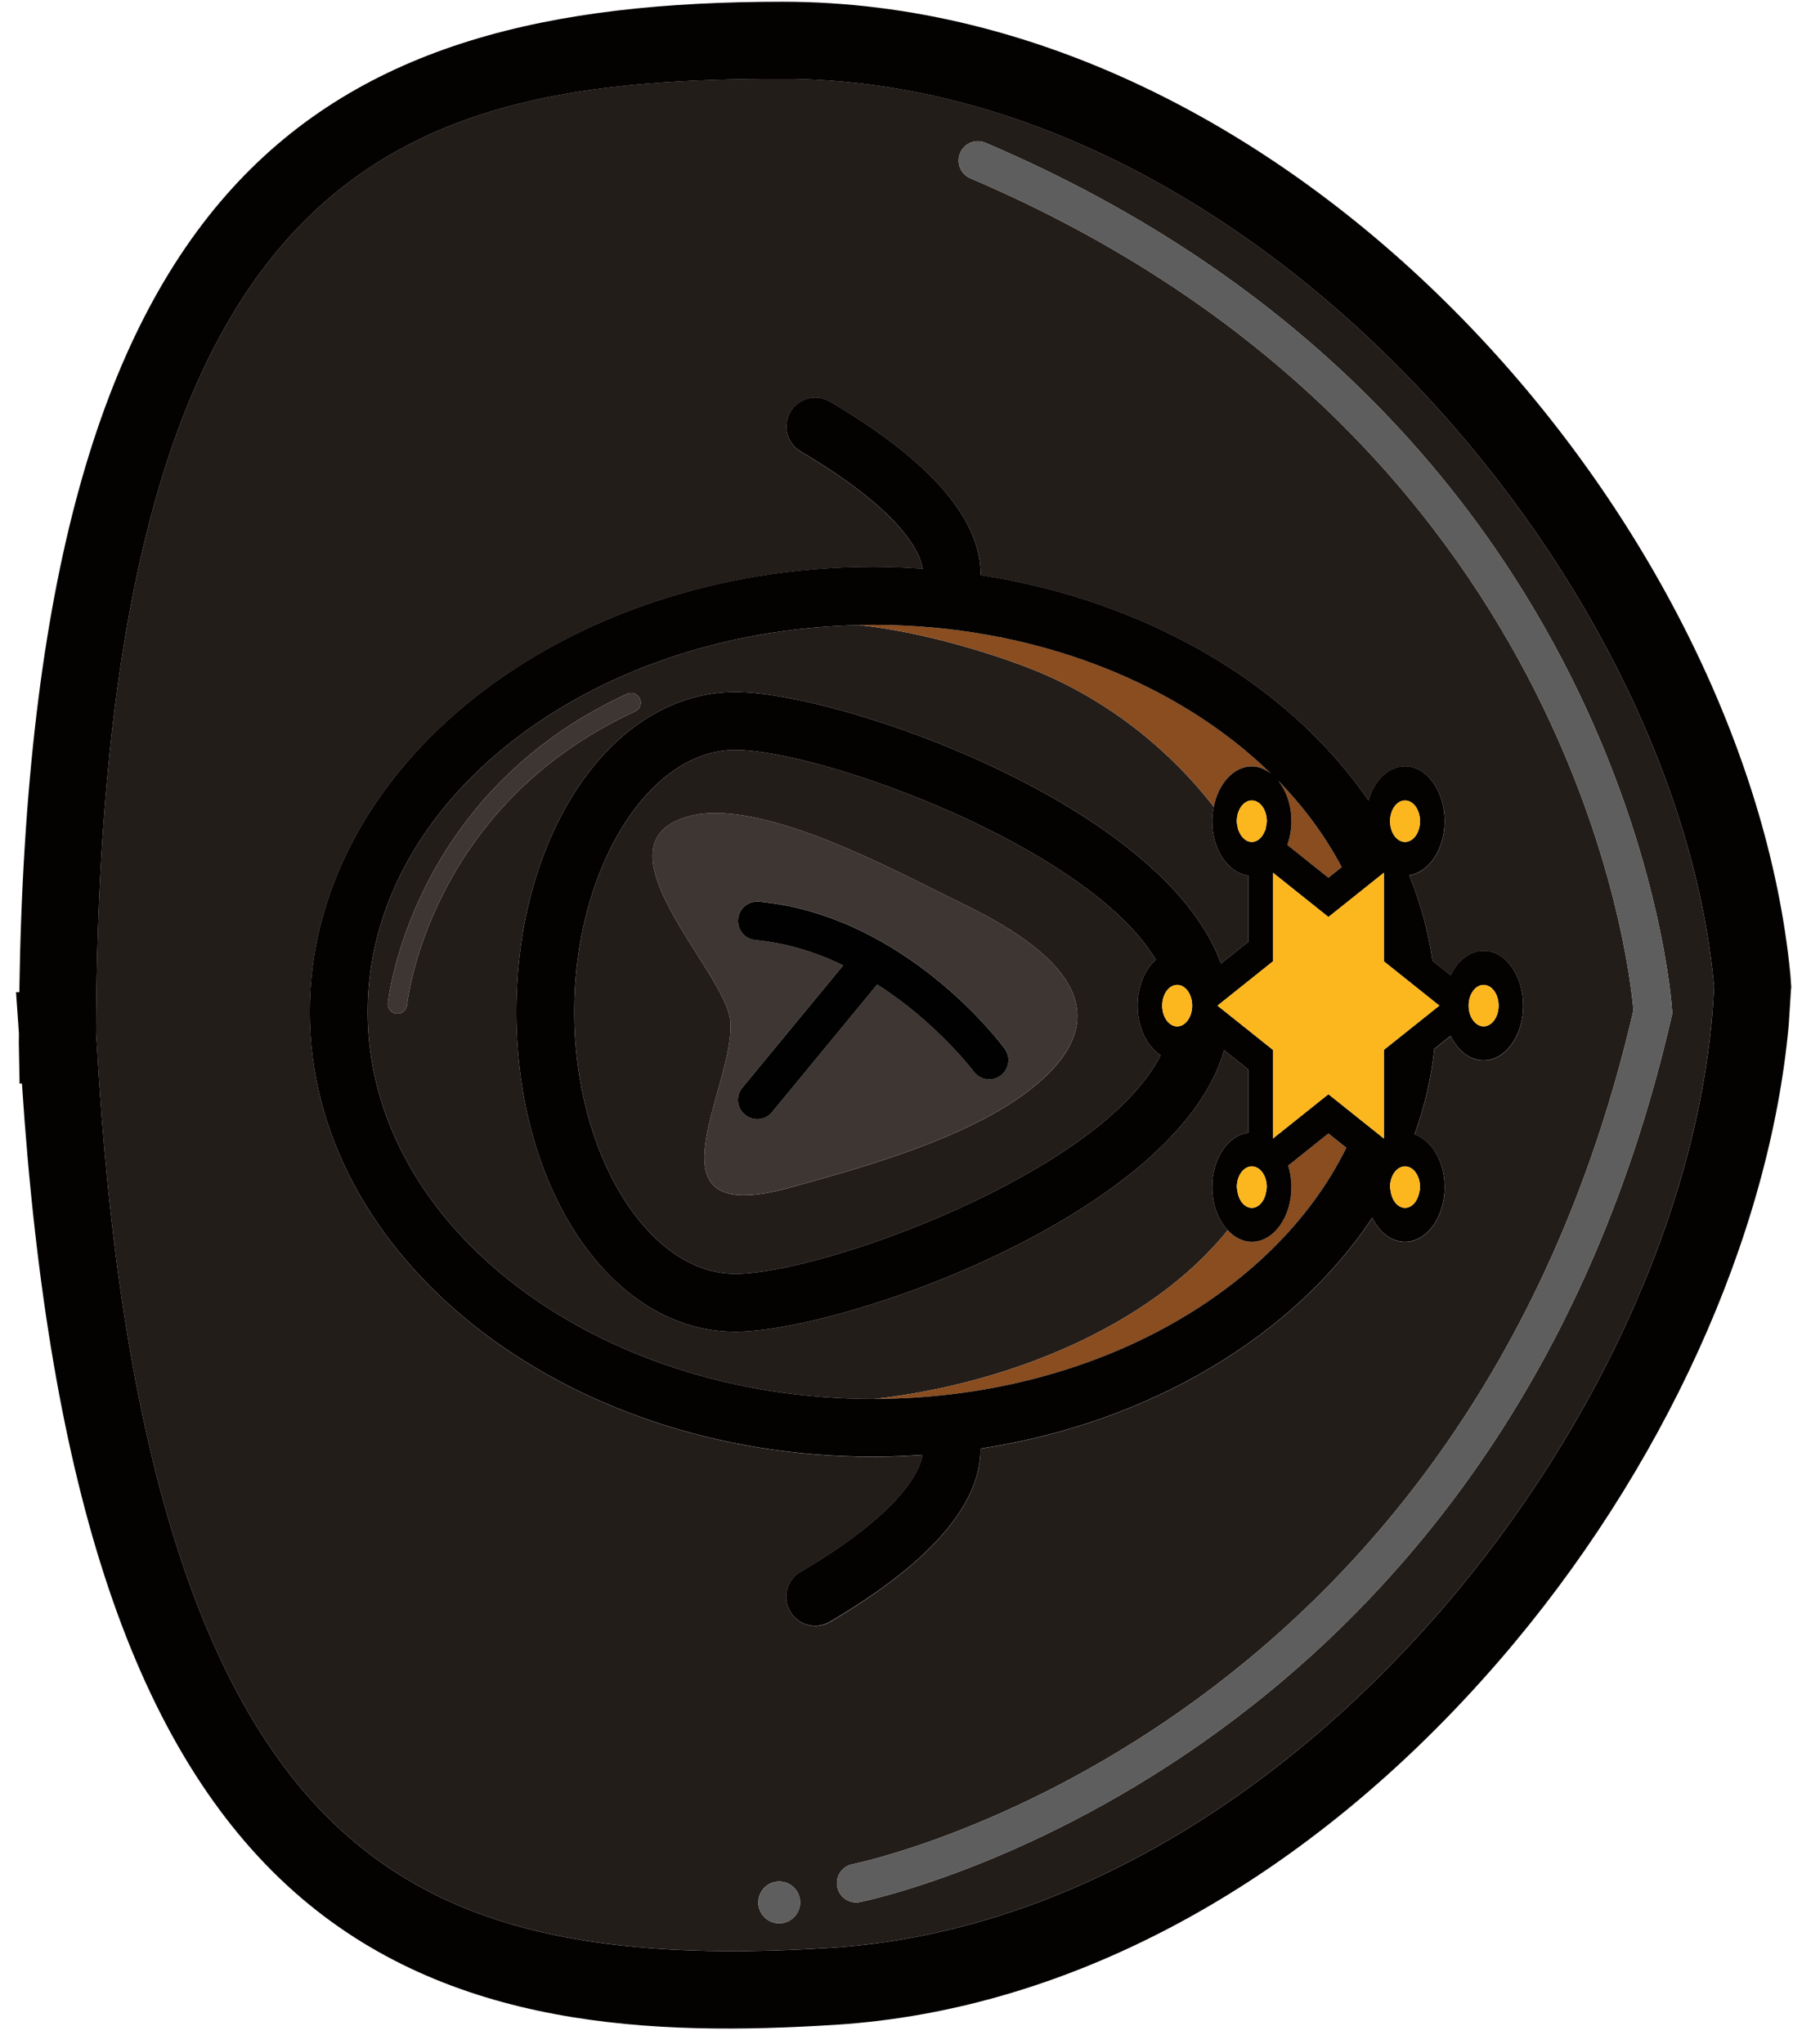 <svg width="93" height="106" viewBox="0 0 93 106" fill="none" xmlns="http://www.w3.org/2000/svg">
<path d="M63.681 63.788C63.195 63.268 62.875 62.462 62.875 61.55C62.875 60.07 63.703 58.862 64.751 58.736L64.751 55.457L63.494 54.453C61.059 62.949 43.719 69.051 38.135 69.051C31.77 69.051 26.784 61.768 26.784 52.467C26.784 43.168 31.769 35.883 38.135 35.883C43.605 35.883 60.357 41.737 63.33 49.959L64.751 48.826L64.751 45.394C63.703 45.267 62.875 44.062 62.875 42.58C62.875 42.32 62.909 42.072 62.956 41.832C60.537 38.719 57.268 36.191 53.593 34.725C51.411 33.854 47.757 32.743 44.566 32.412C30.443 32.707 19.072 41.586 19.072 52.465C19.072 63.533 30.832 72.537 45.287 72.537C45.314 72.537 45.342 72.535 45.37 72.535C52.119 71.784 59.599 68.855 63.681 63.788ZM20.118 52.017C20.128 51.91 21.264 41.163 32.526 35.978C32.777 35.863 33.074 35.972 33.189 36.224C33.22 36.29 33.235 36.363 33.235 36.433C33.235 36.621 33.127 36.802 32.944 36.886C22.2 41.833 21.123 52.009 21.113 52.111C21.088 52.386 20.843 52.588 20.568 52.562C20.294 52.536 20.088 52.294 20.118 52.017Z" fill="#231D1A"/>
<path d="M64.152 61.552C64.152 61.616 64.171 61.671 64.178 61.734C64.171 61.671 64.152 61.616 64.152 61.552Z" fill="#231D1A"/>
<path d="M38.136 38.883C33.61 38.883 29.785 45.104 29.785 52.467C29.785 59.83 33.609 66.051 38.136 66.051C42.66 66.051 57.127 60.817 60.201 54.715C59.498 54.264 59.006 53.283 59.006 52.143C59.006 51.141 59.384 50.264 59.951 49.758C56.403 43.858 42.546 38.883 38.136 38.883ZM54.678 55.35C51.717 58.639 45.1 60.436 40.973 61.579C39.159 62.079 38.032 62.073 37.368 61.724C35.151 60.562 38.081 55.595 37.884 52.96C37.694 50.405 30.57 43.767 35.698 42.335C39.454 41.288 46.533 45.212 49.802 46.796C53.101 48.393 58.234 51.399 54.678 55.35Z" fill="#231D1A"/>
<path d="M35.697 42.333C30.568 43.765 37.692 50.403 37.883 52.958C38.08 55.593 35.151 60.56 37.367 61.722C38.031 62.072 39.158 62.077 40.972 61.577C45.099 60.434 51.716 58.638 54.677 55.348C58.234 51.397 53.101 48.391 49.8 46.793C46.532 45.21 39.453 41.286 35.697 42.333ZM52.113 54.37C52.245 54.548 52.308 54.755 52.308 54.962C52.308 55.269 52.167 55.569 51.902 55.767C51.459 56.095 50.832 55.999 50.504 55.556C50.475 55.517 48.59 53.019 45.502 51.046L40.05 57.661C39.699 58.087 39.069 58.147 38.643 57.796C38.217 57.446 38.155 56.814 38.507 56.39L43.733 50.052C42.369 49.394 40.84 48.898 39.184 48.739C38.635 48.688 38.235 48.212 38.284 47.649C38.336 47.1 38.824 46.696 39.374 46.749C46.949 47.468 51.906 54.087 52.113 54.37Z" fill="#3E3633"/>
<path d="M4.983 53.45L4.982 53.581L5.012 53.974C6.178 74.972 10.395 88.421 17.905 95.089C23.425 99.991 30.952 101.759 43.073 100.995C67.357 99.464 87.984 72.47 88.907 51.108L88.883 50.92C86.823 29.707 64.824 4.088 40.593 4.088C21.222 4.089 5.172 7.802 4.983 53.45ZM40.989 83.566C40.569 82.851 40.807 81.931 41.52 81.513C46.364 78.663 47.674 76.523 47.846 75.443C47.001 75.502 46.149 75.537 45.285 75.537C29.176 75.537 16.07 65.187 16.07 52.465C16.07 39.746 29.175 29.399 45.285 29.399C46.148 29.399 47.001 29.434 47.846 29.493C47.842 29.472 47.848 29.458 47.848 29.438C47.647 28.342 46.31 26.225 41.533 23.415C40.819 22.995 40.582 22.075 41.001 21.36C41.421 20.647 42.341 20.409 43.055 20.829C47.619 23.515 50.212 26.186 50.761 28.767C50.837 29.128 50.868 29.458 50.868 29.759C50.868 29.78 50.864 29.796 50.863 29.816C50.863 29.816 50.857 29.824 50.856 29.826C50.922 29.836 50.988 29.849 51.055 29.859C51.407 29.916 51.758 29.974 52.106 30.039C52.221 30.062 52.335 30.088 52.45 30.111C52.748 30.17 53.045 30.23 53.339 30.297C53.382 30.307 53.425 30.318 53.469 30.328C53.831 30.412 54.192 30.498 54.548 30.594C54.581 30.602 54.614 30.614 54.648 30.621C55.013 30.719 55.377 30.82 55.735 30.93C55.768 30.94 55.8 30.951 55.833 30.961C56.191 31.07 56.547 31.186 56.896 31.305C56.987 31.336 57.075 31.371 57.166 31.403C57.838 31.641 58.5 31.895 59.145 32.171C59.184 32.187 59.22 32.204 59.258 32.22C59.584 32.363 59.907 32.505 60.226 32.656C60.366 32.722 60.502 32.793 60.64 32.861C60.854 32.965 61.07 33.068 61.28 33.177C61.551 33.318 61.819 33.464 62.085 33.613C62.155 33.654 62.23 33.691 62.301 33.73C62.507 33.847 62.707 33.97 62.909 34.091C63.036 34.167 63.167 34.241 63.293 34.32C63.468 34.427 63.636 34.541 63.808 34.652C63.955 34.748 64.105 34.84 64.25 34.937C66.973 36.775 69.259 39.003 70.98 41.507C71.288 40.474 72.022 39.743 72.878 39.743C74.009 39.743 74.932 41.016 74.932 42.583C74.932 44.046 74.123 45.237 73.093 45.388C73.676 46.812 74.082 48.296 74.305 49.826L75.244 50.576C75.613 49.81 76.241 49.305 76.954 49.305C78.086 49.305 79.007 50.578 79.007 52.145C79.007 53.712 78.087 54.985 76.954 54.985C76.241 54.985 75.613 54.479 75.244 53.714L74.398 54.39C74.238 55.913 73.888 57.396 73.371 58.822C74.264 59.127 74.932 60.226 74.932 61.556C74.932 63.12 74.011 64.396 72.878 64.396C72.172 64.396 71.549 63.9 71.179 63.148C67.119 69.259 59.69 73.765 50.852 75.117C50.853 75.138 50.858 75.154 50.858 75.174C50.858 75.475 50.827 75.807 50.751 76.166C50.202 78.748 47.608 81.418 43.044 84.105C42.329 84.519 41.409 84.28 40.989 83.566ZM40.417 99.726C39.818 99.726 39.333 99.24 39.333 98.642C39.333 98.042 39.818 97.558 40.417 97.558C41.016 97.558 41.501 98.042 41.501 98.642C41.501 99.239 41.015 99.726 40.417 99.726ZM86.73 52.413L86.737 52.552L86.706 52.689C77.715 91.886 44.926 98.562 44.596 98.625C44.054 98.729 43.531 98.371 43.427 97.83C43.32 97.291 43.679 96.764 44.221 96.66C44.538 96.599 75.987 90.144 84.723 52.389C84.547 50.239 81.653 22.606 50.329 9.243C49.819 9.026 49.587 8.434 49.802 7.93C50.019 7.422 50.606 7.186 51.115 7.403C84.738 21.747 86.714 52.109 86.73 52.413Z" fill="#231D1A"/>
<path d="M73.655 61.553C73.655 61.655 73.633 61.748 73.613 61.842C73.633 61.748 73.655 61.654 73.655 61.553Z" fill="#231D1A"/>
<path d="M72.107 61.599C72.109 61.646 72.121 61.689 72.127 61.734C72.121 61.689 72.109 61.646 72.107 61.599Z" fill="#231D1A"/>
<path d="M1.002 51.444L0.832 51.444L0.982 53.592L0.976 54.088L1.015 56.186L1.138 56.18C2.536 77.446 7.038 90.789 15.249 98.082C23.286 105.219 33.952 105.578 43.325 104.988C55.669 104.209 67.892 97.509 77.746 86.125C86.265 76.279 91.793 64.09 92.78 53.127L92.905 51.16C92.892 50.937 92.873 50.596 92.861 50.504C90.579 27.182 67.261 0.09 40.592 0.09C16.644 0.09 1.627 8.746 1.002 51.444ZM88.884 50.922L88.908 51.11C87.985 72.471 67.358 99.465 43.074 100.997C30.953 101.761 23.426 99.993 17.906 95.091C10.396 88.423 6.179 74.974 5.013 53.976L4.983 53.583L4.984 53.452C5.172 7.804 21.222 4.091 40.593 4.091C64.825 4.09 86.824 29.709 88.884 50.922Z" fill="#040101"/>
<path d="M92.915 51.015L92.906 51.16C92.91 51.228 92.913 51.287 92.915 51.322L92.915 51.015Z" fill="#010101"/>
<path d="M38.283 47.651C38.234 48.214 38.635 48.691 39.183 48.742C40.839 48.9 42.368 49.395 43.732 50.054L38.506 56.392C38.153 56.816 38.216 57.45 38.642 57.798C39.068 58.151 39.699 58.09 40.049 57.663L45.501 51.048C48.589 53.022 50.474 55.52 50.503 55.559C50.831 56.002 51.458 56.097 51.901 55.77C52.167 55.572 52.307 55.272 52.307 54.965C52.307 54.758 52.244 54.55 52.112 54.373C51.905 54.09 46.948 47.471 39.372 46.752C38.823 46.697 38.335 47.102 38.283 47.651Z" fill="#010101"/>
<path d="M65.708 61.552C65.708 61.616 65.689 61.671 65.682 61.734C65.689 61.671 65.708 61.616 65.708 61.552Z" fill="#894D20"/>
<path d="M45.369 72.535C56.551 72.508 66.104 67.094 69.829 59.512L68.902 58.772L66.816 60.438C66.922 60.78 66.982 61.155 66.982 61.551C66.982 63.115 66.06 64.391 64.929 64.391C64.457 64.391 64.028 64.161 63.68 63.789C59.598 68.856 52.118 71.785 45.369 72.535Z" fill="#894D20"/>
<path d="M65.707 42.58C65.707 42.685 65.685 42.779 65.664 42.875C65.684 42.779 65.707 42.686 65.707 42.58Z" fill="#894D20"/>
<path d="M64.152 42.58C64.152 42.685 64.174 42.779 64.195 42.875C64.175 42.779 64.152 42.686 64.152 42.58Z" fill="#894D20"/>
<path d="M64.251 43.074C64.24 43.047 64.223 43.027 64.215 42.998C64.223 43.028 64.24 43.047 64.251 43.074Z" fill="#894D20"/>
<path d="M62.957 41.832C63.197 40.631 63.986 39.74 64.931 39.74C65.289 39.74 65.623 39.881 65.916 40.105C61.113 35.417 53.654 32.398 45.287 32.398C45.045 32.398 44.807 32.406 44.566 32.412C47.757 32.742 51.412 33.853 53.593 34.725C57.269 36.192 60.538 38.719 62.957 41.832Z" fill="#894D20"/>
<path d="M65.645 42.998C65.637 43.027 65.62 43.047 65.609 43.074C65.62 43.047 65.638 43.028 65.645 42.998Z" fill="#894D20"/>
<path d="M66.771 43.809L68.902 45.512L69.591 44.961C68.74 43.354 67.631 41.846 66.293 40.475C66.713 40.996 66.981 41.743 66.981 42.58C66.982 43.024 66.902 43.436 66.771 43.809Z" fill="#894D20"/>
<path d="M70.292 46.44L68.903 47.547L66.027 45.25L66.027 45.252L68.903 47.549L70.292 46.44Z" fill="#894D20"/>
<path d="M50.749 76.16C50.825 75.801 50.856 75.469 50.856 75.168C50.856 75.148 50.851 75.133 50.85 75.111C59.688 73.759 67.118 69.254 71.177 63.142C71.547 63.894 72.17 64.39 72.876 64.39C74.009 64.39 74.93 63.115 74.93 61.55C74.93 60.22 74.262 59.12 73.369 58.816C73.887 57.39 74.236 55.908 74.396 54.384L75.242 53.708C75.611 54.474 76.239 54.979 76.952 54.979C78.085 54.979 79.005 53.706 79.005 52.139C79.005 50.572 78.084 49.299 76.952 49.299C76.239 49.299 75.611 49.805 75.242 50.57L74.303 49.82C74.08 48.291 73.674 46.806 73.091 45.382C74.121 45.232 74.93 44.04 74.93 42.577C74.93 41.011 74.007 39.737 72.876 39.737C72.02 39.737 71.285 40.467 70.978 41.501C69.256 38.997 66.97 36.769 64.248 34.931C64.102 34.833 63.953 34.742 63.806 34.646C63.634 34.535 63.466 34.421 63.291 34.314C63.165 34.236 63.034 34.162 62.907 34.085C62.705 33.964 62.505 33.841 62.299 33.724C62.228 33.685 62.153 33.648 62.083 33.607C61.817 33.459 61.55 33.312 61.278 33.171C61.067 33.062 60.852 32.958 60.638 32.855C60.5 32.787 60.364 32.716 60.224 32.65C59.906 32.5 59.582 32.357 59.256 32.214C59.218 32.198 59.182 32.181 59.143 32.165C58.498 31.89 57.836 31.636 57.164 31.397C57.073 31.366 56.985 31.331 56.894 31.299C56.544 31.18 56.189 31.065 55.831 30.955C55.799 30.945 55.767 30.934 55.733 30.924C55.375 30.815 55.011 30.713 54.646 30.615C54.613 30.607 54.58 30.595 54.546 30.588C54.19 30.492 53.829 30.406 53.467 30.322C53.423 30.312 53.38 30.301 53.337 30.291C53.043 30.225 52.746 30.164 52.448 30.105C52.333 30.082 52.219 30.056 52.104 30.033C51.756 29.969 51.405 29.91 51.053 29.853C50.986 29.843 50.92 29.83 50.854 29.82C50.855 29.818 50.861 29.81 50.861 29.81C50.862 29.79 50.866 29.775 50.866 29.753C50.866 29.452 50.835 29.122 50.759 28.761C50.21 26.181 47.617 23.509 43.053 20.823C42.339 20.403 41.419 20.641 40.999 21.354C40.58 22.069 40.817 22.989 41.531 23.409C46.308 26.22 47.645 28.337 47.846 29.432C47.848 29.446 47.854 29.463 47.856 29.479L47.857 29.491L47.844 29.487C46.999 29.428 46.147 29.393 45.283 29.393C29.174 29.393 16.068 39.741 16.068 52.459C16.068 65.182 29.173 75.531 45.283 75.531C46.146 75.531 46.999 75.496 47.844 75.437C47.672 76.517 46.362 78.658 41.518 81.507C40.805 81.925 40.567 82.845 40.987 83.56C41.407 84.275 42.327 84.513 43.04 84.093C47.606 81.412 50.2 78.742 50.749 76.16ZM73.654 42.58C73.654 43.174 73.306 43.656 72.877 43.656C72.448 43.656 72.1 43.174 72.1 42.58C72.1 41.986 72.448 41.504 72.877 41.504C73.306 41.504 73.654 41.986 73.654 42.58ZM68.903 56.735L66.027 59.032L66.027 54.438L63.15 52.143L66.027 49.846L66.027 45.252L66.027 45.25L68.903 47.547L70.292 46.44L71.779 45.252L71.779 49.846L74.656 52.143L71.779 54.438L71.779 59.032L68.903 56.735ZM64.179 61.735C64.171 61.672 64.153 61.618 64.153 61.553C64.153 61.551 64.153 61.551 64.153 61.551C64.153 60.957 64.501 60.477 64.93 60.477C65.359 60.477 65.707 60.957 65.707 61.551C65.707 61.551 65.707 61.551 65.707 61.553C65.707 61.617 65.688 61.672 65.681 61.735C65.617 62.239 65.313 62.628 64.93 62.628C64.547 62.628 64.243 62.238 64.179 61.735ZM61.058 53.219C60.628 53.219 60.28 52.737 60.28 52.143C60.28 51.549 60.629 51.067 61.058 51.067C61.486 51.067 61.835 51.549 61.835 52.143C61.835 52.737 61.487 53.219 61.058 53.219ZM59.95 49.758C59.383 50.264 59.005 51.141 59.005 52.143C59.005 53.284 59.497 54.264 60.2 54.715C57.126 60.817 42.659 66.051 38.135 66.051C33.609 66.051 29.784 59.83 29.784 52.467C29.784 45.104 33.608 38.883 38.135 38.883C42.545 38.883 56.402 43.858 59.95 49.758ZM69.592 44.961L68.903 45.512L66.772 43.809C66.903 43.436 66.983 43.024 66.983 42.58C66.983 41.742 66.714 40.996 66.295 40.475C67.632 41.846 68.741 43.354 69.592 44.961ZM65.707 42.58C65.707 42.685 65.685 42.779 65.664 42.875C65.655 42.916 65.657 42.961 65.645 42.998C65.637 43.027 65.62 43.047 65.609 43.074C65.479 43.414 65.228 43.656 64.929 43.656C64.63 43.656 64.379 43.414 64.249 43.074C64.238 43.047 64.221 43.027 64.213 42.998C64.201 42.961 64.203 42.916 64.194 42.875C64.173 42.779 64.151 42.686 64.151 42.58C64.151 41.986 64.499 41.504 64.928 41.504C65.357 41.504 65.707 41.986 65.707 42.58ZM72.877 60.477C73.307 60.477 73.654 60.957 73.654 61.551C73.654 61.551 73.654 61.551 73.654 61.553C73.654 61.655 73.632 61.748 73.612 61.842C73.518 62.293 73.231 62.627 72.877 62.627C72.494 62.627 72.19 62.238 72.126 61.734C72.12 61.689 72.108 61.646 72.106 61.599C72.106 61.581 72.099 61.568 72.099 61.55C72.099 60.957 72.447 60.477 72.877 60.477ZM77.73 52.143C77.73 52.735 77.382 53.217 76.953 53.217C76.524 53.217 76.176 52.735 76.176 52.143C76.176 51.547 76.524 51.067 76.953 51.067C77.382 51.067 77.73 51.547 77.73 52.143ZM19.071 52.465C19.071 41.586 30.442 32.707 44.565 32.412C44.805 32.406 45.044 32.398 45.286 32.398C53.653 32.398 61.112 35.418 65.915 40.105C65.622 39.88 65.288 39.74 64.93 39.74C63.986 39.74 63.197 40.631 62.956 41.832C62.909 42.072 62.875 42.32 62.875 42.58C62.875 44.062 63.703 45.268 64.751 45.394L64.751 48.826L63.33 49.959C60.356 41.736 43.604 35.883 38.135 35.883C31.77 35.883 26.784 43.168 26.784 52.467C26.784 61.768 31.769 69.051 38.135 69.051C43.719 69.051 61.06 62.949 63.494 54.453L64.751 55.457L64.751 58.736C63.703 58.863 62.875 60.07 62.875 61.55C62.875 62.462 63.194 63.269 63.681 63.788C64.029 64.159 64.458 64.39 64.93 64.39C66.061 64.39 66.983 63.115 66.983 61.55C66.983 61.154 66.923 60.779 66.817 60.437L68.903 58.771L69.83 59.511C66.105 67.093 56.552 72.507 45.37 72.534C45.342 72.534 45.314 72.536 45.287 72.536C30.831 72.537 19.071 63.533 19.071 52.465Z" fill="#040101"/>
<path d="M49.802 7.93C49.587 8.434 49.82 9.026 50.329 9.243C81.652 22.606 84.547 50.239 84.723 52.389C75.987 90.145 44.538 96.6 44.221 96.66C43.679 96.764 43.32 97.291 43.427 97.83C43.531 98.371 44.054 98.728 44.596 98.625C44.926 98.562 77.715 91.887 86.706 52.689L86.737 52.552L86.73 52.413C86.713 52.108 84.738 21.747 51.114 7.401C50.605 7.186 50.018 7.422 49.802 7.93Z" fill="#5E5E5E"/>
<path d="M41.502 98.643C41.502 98.044 41.017 97.559 40.418 97.559C39.819 97.559 39.334 98.044 39.334 98.643C39.334 99.241 39.819 99.727 40.418 99.727C41.017 99.727 41.502 99.241 41.502 98.643Z" fill="#5E5E5E"/>
<path d="M21.113 52.111C21.123 52.009 22.2 41.834 32.944 36.886C33.127 36.802 33.235 36.62 33.235 36.433C33.235 36.363 33.22 36.29 33.189 36.224C33.074 35.972 32.777 35.863 32.526 35.978C21.264 41.164 20.128 51.91 20.118 52.017C20.088 52.294 20.294 52.537 20.568 52.562C20.844 52.588 21.088 52.387 21.113 52.111Z" fill="#3E3633"/>
<path d="M71.779 59.031L71.779 54.438L74.656 52.143L71.779 49.846L71.779 45.252L70.292 46.44L68.903 47.549L66.027 45.252L66.027 49.846L63.15 52.143L66.027 54.438L66.027 59.031L68.903 56.735L71.779 59.031Z" fill="#FDB71E"/>
<path d="M61.837 52.143C61.837 51.548 61.489 51.067 61.059 51.067C60.63 51.067 60.281 51.548 60.281 52.143C60.281 52.737 60.63 53.219 61.059 53.219C61.489 53.219 61.837 52.737 61.837 52.143Z" fill="#FDB71E"/>
<path d="M77.73 52.143C77.73 51.55 77.382 51.069 76.953 51.069C76.524 51.069 76.176 51.55 76.176 52.143C76.176 52.736 76.524 53.217 76.953 53.217C77.382 53.217 77.73 52.736 77.73 52.143Z" fill="#FDB71E"/>
<path d="M73.654 42.58C73.654 41.986 73.306 41.504 72.877 41.504C72.448 41.504 72.1 41.986 72.1 42.58C72.1 43.175 72.448 43.656 72.877 43.656C73.306 43.656 73.654 43.175 73.654 42.58Z" fill="#FDB71E"/>
<path d="M64.152 42.58C64.152 42.685 64.174 42.779 64.195 42.875C64.204 42.916 64.202 42.961 64.214 42.998C64.222 43.027 64.239 43.047 64.25 43.074C64.38 43.414 64.631 43.656 64.93 43.656C65.229 43.656 65.48 43.414 65.61 43.074C65.621 43.047 65.638 43.027 65.646 42.998C65.658 42.961 65.656 42.916 65.665 42.875C65.686 42.779 65.708 42.686 65.708 42.58C65.708 41.986 65.36 41.504 64.931 41.504C64.502 41.504 64.152 41.986 64.152 42.58Z" fill="#FDB71E"/>
<path d="M72.1 61.552C72.1 61.57 72.107 61.583 72.107 61.601C72.109 61.648 72.121 61.691 72.127 61.736C72.191 62.24 72.495 62.629 72.878 62.629C73.232 62.629 73.52 62.295 73.613 61.844C73.633 61.75 73.655 61.656 73.655 61.555C73.655 61.553 73.655 61.553 73.655 61.553C73.655 60.959 73.307 60.479 72.878 60.479C72.449 60.479 72.1 60.958 72.1 61.552Z" fill="#FDB71E"/>
<path d="M65.68 61.736C65.688 61.673 65.706 61.619 65.706 61.554C65.706 61.552 65.706 61.552 65.706 61.552C65.706 60.958 65.358 60.478 64.929 60.478C64.5 60.478 64.152 60.958 64.152 61.552C64.152 61.552 64.152 61.552 64.152 61.554C64.152 61.618 64.171 61.673 64.178 61.736C64.242 62.24 64.546 62.629 64.929 62.629C65.312 62.629 65.616 62.239 65.68 61.736Z" fill="#FDB71E"/>
</svg>
